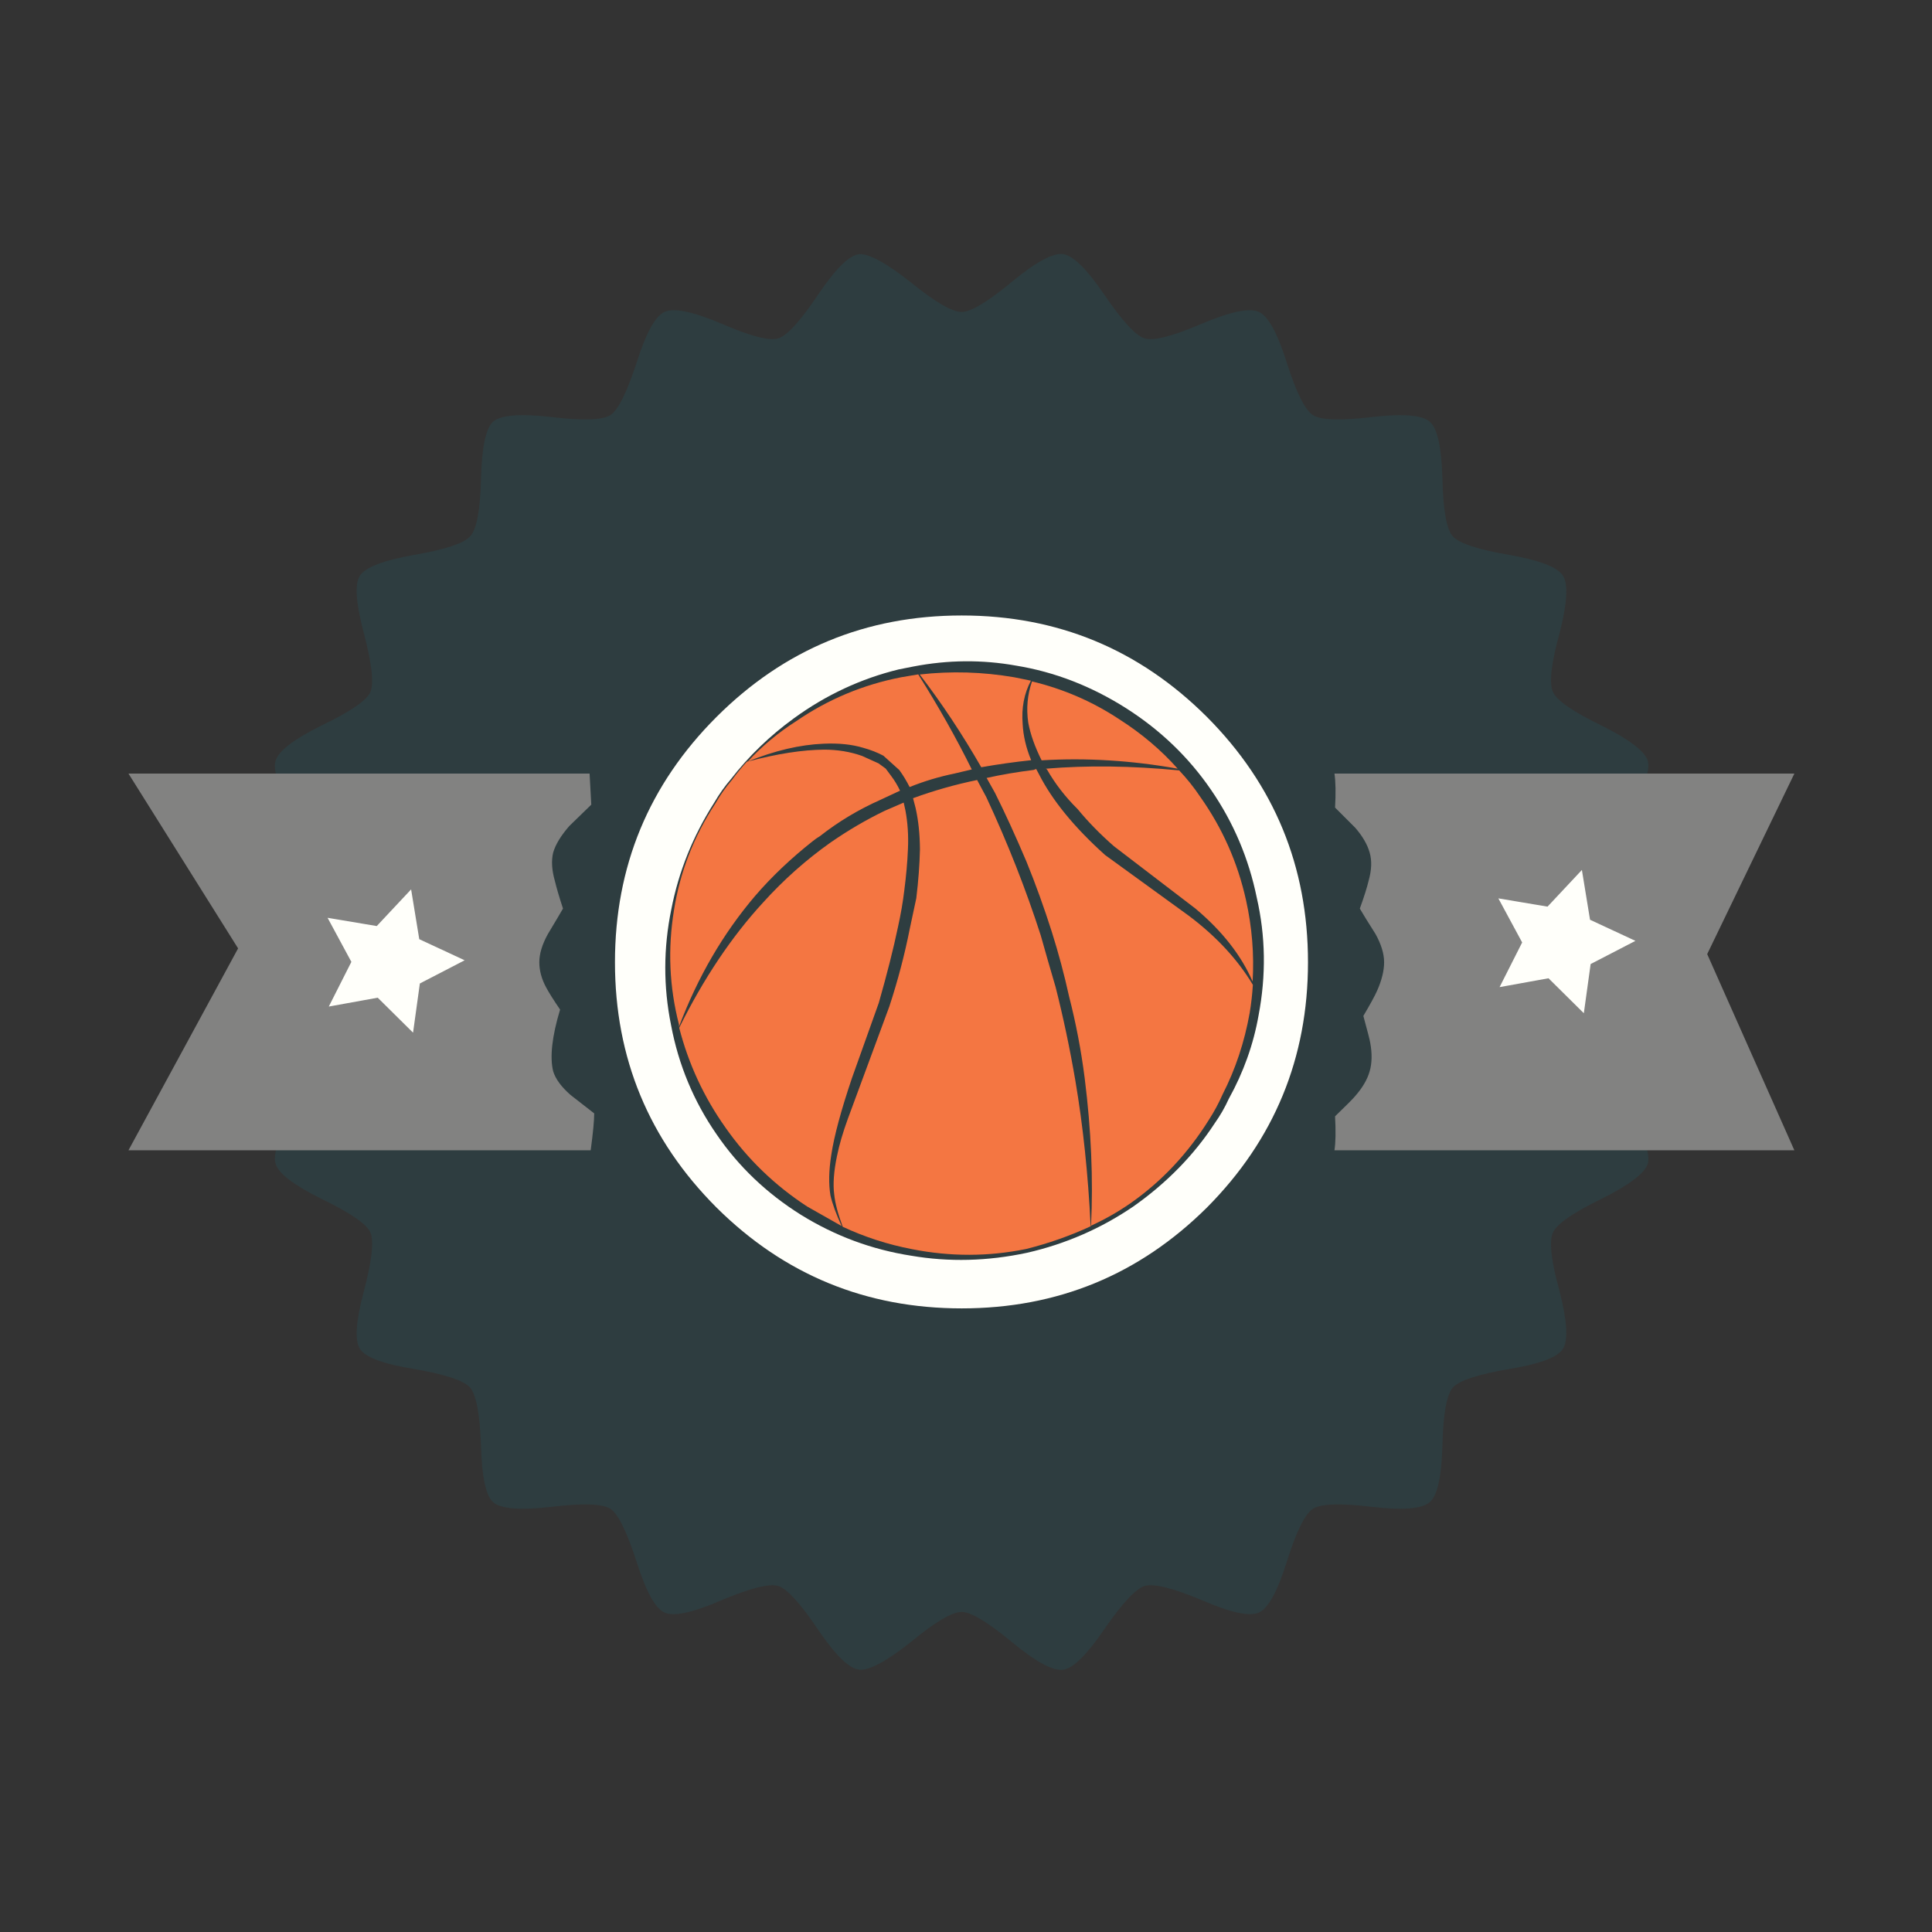 <?xml version="1.0" encoding="utf-8"?>
<!-- Generator: Adobe Illustrator 16.0.0, SVG Export Plug-In . SVG Version: 6.00 Build 0)  -->
<!DOCTYPE svg PUBLIC "-//W3C//DTD SVG 1.1//EN" "http://www.w3.org/Graphics/SVG/1.1/DTD/svg11.dtd">
<svg version="1.1" id="Layer_1" xmlns="http://www.w3.org/2000/svg" xmlns:xlink="http://www.w3.org/1999/xlink" x="0px" y="0px"
	 width="400px" height="400px" viewBox="0 0 400 400" enable-background="new 0 0 400 400" xml:space="preserve">
<rect x="0" y="0" width="400" height="400" fill="#333333" stroke="none"/>
<g>
	<path fill-rule="evenodd" clip-rule="evenodd" fill="#2E3D40" d="M114.048,86.329c6.536,0.788,10.642,0.662,12.317-0.377
		c1.592-1.022,3.419-4.684,5.48-10.985c1.911-6.05,3.821-9.51,5.731-10.382c1.927-0.888,5.832-0.092,11.714,2.388
		c6.05,2.631,9.997,3.662,11.839,3.092c1.827-0.553,4.609-3.62,8.346-9.2c3.586-5.329,6.418-8.078,8.496-8.245
		c2.062-0.067,5.605,1.885,10.633,5.857c5.011,4.072,8.513,6.108,10.507,6.108c1.911,0,5.413-2.111,10.508-6.334
		c4.943-4.072,8.454-5.949,10.532-5.631c2.062,0.318,4.885,3.109,8.471,8.371c3.737,5.497,6.527,8.521,8.371,9.075
		c1.827,0.57,5.807-0.461,11.94-3.092c5.898-2.48,9.804-3.276,11.714-2.388c1.91,0.872,3.82,4.332,5.731,10.382
		c1.994,6.301,3.82,9.963,5.479,10.985c1.593,1.039,5.698,1.165,12.317,0.377c6.284-0.721,10.223-0.402,11.814,0.956
		c1.592,1.34,2.473,5.237,2.64,11.688c0.15,6.62,0.871,10.642,2.161,12.066c1.273,1.441,5.17,2.723,11.689,3.846
		c6.301,1.106,10.005,2.539,11.111,4.299c1.123,1.742,0.888,5.723-0.705,11.94c-1.759,6.368-2.203,10.432-1.332,12.192
		c0.805,1.742,4.156,4.047,10.056,6.913c5.731,2.865,8.915,5.295,9.552,7.29c0.553,1.994-0.805,5.698-4.072,11.111
		c-3.418,5.665-5.011,9.452-4.775,11.362c0.234,1.978,2.823,5.204,7.767,9.678c4.71,4.29,7.063,7.474,7.063,9.552
		c0,2.062-2.354,5.245-7.063,9.552c-4.943,4.458-7.532,7.642-7.767,9.552c-0.235,1.911,1.357,5.698,4.775,11.363
		c3.268,5.496,4.625,9.242,4.072,11.236c-0.637,1.977-3.82,4.398-9.552,7.264c-5.899,2.883-9.251,5.195-10.056,6.938
		c-0.871,1.76-0.427,5.823,1.332,12.191c1.593,6.218,1.828,10.197,0.705,11.94c-1.106,1.76-4.811,3.15-11.111,4.173
		c-6.52,1.122-10.416,2.405-11.689,3.847c-1.29,1.508-2.011,5.563-2.161,12.166c-0.167,6.385-1.048,10.247-2.64,11.588
		c-1.592,1.357-5.53,1.676-11.814,0.955c-6.619-0.787-10.725-0.662-12.317,0.377c-1.659,1.022-3.485,4.727-5.479,11.111
		c-1.911,6.049-3.821,9.51-5.731,10.381c-1.91,0.872-5.815,0.034-11.714-2.514c-6.05-2.547-10.03-3.544-11.94-2.99
		c-1.844,0.569-4.634,3.561-8.371,8.974c-3.586,5.263-6.409,8.052-8.471,8.37c-2.078,0.318-5.589-1.559-10.532-5.631
		c-5.096-4.223-8.598-6.334-10.508-6.334c-1.994,0-5.496,2.07-10.507,6.209c-5.028,3.988-8.572,5.907-10.633,5.756
		c-2.078-0.167-4.91-2.882-8.496-8.145c-3.737-5.563-6.519-8.63-8.346-9.199c-1.843-0.554-5.79,0.443-11.839,2.99
		c-5.882,2.548-9.787,3.386-11.714,2.514c-1.911-0.871-3.821-4.332-5.731-10.381c-2.061-6.385-3.888-10.089-5.48-11.111
		c-1.676-1.039-5.782-1.164-12.317-0.377c-6.368,0.721-10.348,0.402-11.94-0.955c-1.508-1.341-2.346-5.203-2.514-11.588
		c-0.234-6.604-0.988-10.658-2.262-12.166c-1.273-1.441-5.136-2.725-11.588-3.847c-6.368-1.022-10.113-2.413-11.236-4.173
		c-1.106-1.743-0.83-5.723,0.83-11.94c1.676-6.368,2.12-10.432,1.332-12.191c-0.804-1.743-4.189-4.056-10.155-6.938
		c-5.748-2.865-8.898-5.287-9.452-7.264c-0.637-1.994,0.721-5.74,4.072-11.236c3.419-5.665,5.011-9.452,4.776-11.363
		c-0.318-1.91-2.907-5.094-7.767-9.552c-4.692-4.307-7.039-7.49-7.039-9.552c0-2.078,2.346-5.262,7.039-9.552
		c4.86-4.542,7.449-7.768,7.767-9.678c0.235-1.91-1.357-5.697-4.776-11.362c-3.352-5.413-4.709-9.117-4.072-11.111
		c0.553-1.994,3.704-4.424,9.452-7.29c5.966-2.866,9.351-5.17,10.155-6.913c0.788-1.76,0.344-5.824-1.332-12.192
		c-1.659-6.217-1.936-10.198-0.83-11.94c1.19-1.76,4.935-3.193,11.236-4.299c6.452-1.123,10.315-2.405,11.588-3.846
		c1.357-1.424,2.112-5.446,2.262-12.066c0.168-6.452,1.006-10.348,2.514-11.688C103.7,85.927,107.68,85.608,114.048,86.329z
		 M96.201,198.818l-9.401-4.374l-1.685-10.306l-7.114,7.592l-10.181-1.709l4.927,9.125l-4.676,9.25l10.13-1.835l7.315,7.24
		l1.408-10.182L96.201,198.818z M249.891,148.443c-14.026-14.009-30.953-21.015-50.778-21.015s-36.75,7.005-50.777,21.015
		c-14.01,14.01-21.015,30.936-21.015,50.778c0,19.824,7.005,36.751,21.015,50.777c14.027,13.926,30.953,20.889,50.777,20.889
		s36.751-6.963,50.778-20.889c13.942-14.026,20.914-30.953,20.914-50.777C270.805,179.379,263.833,162.453,249.891,148.443z
		 M189.033,165.26l0.527,2.011c0.587,2.598,0.888,5.463,0.906,8.597c-0.067,3.101-0.319,6.46-0.754,10.081
		c-0.436,2.078-0.888,4.198-1.357,6.359c-1.056,5.346-2.464,10.7-4.223,16.063l-8.572,23.201c-1.056,2.899-1.81,5.48-2.263,7.742
		c-0.67,3.167-0.863,5.841-0.578,8.02c0.185,1.793,0.771,4.014,1.76,6.66c4.559,2.129,9.326,3.67,14.303,4.626
		c7.96,1.575,15.845,1.567,23.654-0.024c4.643-1.157,9.1-2.725,13.373-4.701c-0.52-10.726-1.575-20.78-3.166-30.165
		c-1.141-6.67-2.506-13.138-4.098-19.405c-1.057-3.57-2.078-7.123-3.067-10.659c-3.067-9.535-6.821-19.071-11.262-28.606
		l-1.91-3.569C197.697,162.445,193.273,163.702,189.033,165.26z M187.223,184.364c0.402-3.1,0.654-5.949,0.754-8.546
		c0.134-2.833-0.042-5.522-0.528-8.069l-0.352-1.583l-3.947,1.709c-3.871,1.877-7.617,4.072-11.236,6.585
		c-5.061,3.587-9.703,7.718-13.926,12.393c-6.536,7.105-12.326,15.752-17.37,25.942c1.927,7.49,5.128,14.387,9.602,20.688
		c4.559,6.502,10.189,11.94,16.893,16.314l7.139,4.047c-1.157-2.53-1.927-4.642-2.313-6.334c-0.402-2.363-0.344-5.179,0.176-8.447
		c0.586-3.871,2.011-9.158,4.273-15.861l5.555-15.56c1.727-6.05,3.05-11.287,3.972-15.711
		C186.502,189.283,186.938,186.761,187.223,184.364z M182.899,156.462l3.293,2.966c0.771,1.056,1.482,2.229,2.137,3.52
		c2.999-1.207,6.091-2.137,9.275-2.791l3.595-0.854c-3.167-6.418-6.862-12.979-11.085-19.683c-1.123,0.184-2.313,0.385-3.57,0.603
		c-7.893,1.542-15.133,4.575-21.718,9.1c-3.754,2.396-7.089,5.179-10.005,8.346c-0.084-0.051-0.151-0.034-0.201,0.05
		c-1.056,1.14-2.078,2.388-3.067,3.746c-1.29,1.508-2.43,3.125-3.418,4.851c-4.491,6.854-7.357,14.237-8.597,22.146
		c-1.307,8.01-0.963,15.887,1.031,23.629v0.503c3.871-10.273,9.133-19.314,15.786-27.123c3.418-3.972,7.399-7.751,11.94-11.337
		c0.453-0.369,0.947-0.712,1.483-1.031c3.771-2.966,7.927-5.463,12.468-7.49l4.098-1.911c-0.52-1.106-1.123-2.112-1.811-3.017
		l-1.156-1.559l-1.483-1.081l-3.394-1.534c-2.447-0.872-5.069-1.307-7.868-1.307c-4.492,0.033-9.762,0.855-15.812,2.464
		c5.563-2.263,10.817-3.494,15.761-3.696c3.101-0.134,5.815,0.151,8.145,0.855C180.251,155.247,181.643,155.792,182.899,156.462z
		 M213.441,140.927l-3.443-0.704c-6.536-1.123-13.063-1.315-19.583-0.578c4.525,5.899,8.773,12.301,12.745,19.205
		c3.419-0.604,6.862-1.089,10.332-1.458c-1.057-2.564-1.643-5.069-1.76-7.516C211.464,146.591,212.033,143.608,213.441,140.927z
		 M216.533,159.151l0.227,0.151c1.692,2.966,3.813,5.706,6.359,8.22c2.129,2.598,4.625,5.153,7.491,7.667l16.892,12.92
		c5.531,4.642,9.478,9.678,11.84,15.107c0.336-5.597-0.117-11.202-1.357-16.816c-1.726-7.792-4.885-14.932-9.477-21.417
		c-1.307-1.961-2.766-3.787-4.373-5.48C234.246,158.548,225.047,158.431,216.533,159.151z M204.266,161.063l1.734,3.091
		c2.063,4.123,4.232,8.865,6.512,14.228c1.91,4.693,3.661,9.544,5.254,14.555c1.407,4.475,2.598,8.923,3.568,13.348
		c1.441,5.614,2.522,11.278,3.243,16.993c1.341,10.691,1.776,20.855,1.308,30.491c2.865-1.308,5.588-2.856,8.169-4.65
		c6.452-4.509,11.874-10.281,16.265-17.319c1.072-1.66,2.011-3.402,2.814-5.229c2.665-5.213,4.533-10.844,5.606-16.893
		c0.317-1.91,0.536-3.838,0.653-5.781c-3.15-5.246-7.55-9.997-13.197-14.253l-17.395-12.619
		c-6.402-5.748-10.985-11.362-13.75-16.842l-0.528-0.98l-0.503,0.201C210.635,159.822,207.383,160.375,204.266,161.063z
		 M213.668,141.078c-0.955,2.732-1.216,5.581-0.779,8.547c0.452,2.414,1.374,5.011,2.765,7.792
		c9.268-0.553,18.661,0.025,28.179,1.734c-3.436-3.871-7.49-7.298-12.166-10.281C226.152,145.234,220.153,142.636,213.668,141.078z
		 M186.092,138.589l3.042-0.604c7.139-1.374,14.22-1.433,21.241-0.176c7.994,1.307,15.602,4.257,22.824,8.848
		c7.089,4.525,12.938,10.156,17.546,16.892c4.642,6.754,7.792,14.186,9.452,22.297c1.826,7.96,1.952,16.08,0.377,24.357
		c-1.057,6.018-3.117,11.789-6.184,17.32c-0.788,1.742-1.752,3.419-2.892,5.027c-4.323,6.619-9.946,12.367-16.866,17.244
		c-6.688,4.559-14.019,7.75-21.996,9.577c-8.161,1.743-16.163,1.944-24.006,0.604c-8.145-1.273-15.736-4.089-22.774-8.446
		c-7.122-4.457-12.962-10.029-17.521-16.717c-4.708-6.803-7.843-14.328-9.401-22.572c-1.609-7.961-1.592-15.946,0.05-23.957
		c1.525-7.843,4.491-15.216,8.898-22.121c1.056-1.81,2.204-3.427,3.444-4.852c3.72-4.793,8.077-8.999,13.071-12.619
		C171.035,143.868,178.266,140.5,186.092,138.589z M320.4,187.708l-10.181-1.709l4.928,9.125l-4.677,9.25l10.131-1.834l7.314,7.239
		l1.408-10.181l9.275-4.801l-9.4-4.374l-1.685-10.306L320.4,187.708z"/>
	<path fill-rule="evenodd" clip-rule="evenodd" fill="#828281" d="M114.878,182.378c0.318,1.357,0.88,3.268,1.684,5.731
		c-0.637,1.106-1.676,2.857-3.117,5.254c-1.19,2.145-1.785,4.097-1.785,5.857c0,1.743,0.478,3.494,1.433,5.254
		c0.553,1.039,1.508,2.555,2.866,4.549c-1.676,5.564-2.154,9.82-1.433,12.771c0.486,1.593,1.685,3.226,3.595,4.901
		c1.106,0.872,2.74,2.146,4.902,3.821c0,1.508-0.243,4.056-0.729,7.642H26.596l22.699-41.804l-22.699-36.198h95.472l0.352,6.436
		c-2.631,2.547-4.147,4.022-4.55,4.424c-1.743,1.994-2.857,3.829-3.343,5.505C114.124,178.197,114.241,180.149,114.878,182.378z
		 M353.456,197.537l18.049,40.622h-95.22c0.251-1.592,0.293-3.938,0.125-7.039c2.313-2.229,3.704-3.627,4.174-4.197
		c1.524-1.742,2.521-3.452,2.99-5.128c0.486-1.676,0.528-3.628,0.126-5.857c-0.083-0.553-0.562-2.421-1.433-5.604
		c1.424-2.397,2.379-4.148,2.865-5.254c0.955-2.162,1.434-4.115,1.434-5.857c0-1.76-0.596-3.712-1.785-5.857
		c-1.525-2.396-2.605-4.147-3.243-5.254c0.889-2.463,1.491-4.374,1.811-5.731c0.637-2.229,0.712-4.181,0.226-5.856
		c-0.469-1.676-1.466-3.394-2.99-5.153l-4.174-4.173c0.168-3.017,0.126-5.362-0.125-7.039h95.22L353.456,197.537z"/>
	<path fill-rule="evenodd" clip-rule="evenodd" fill="#FFFFFA" d="M320.4,187.708l7.114-7.592l1.685,10.306l9.4,4.374l-9.275,4.801
		l-1.408,10.181l-7.314-7.239l-10.131,1.834l4.677-9.25l-4.928-9.125L320.4,187.708z M96.201,198.818l-9.275,4.801l-1.408,10.182
		l-7.315-7.24l-10.13,1.835l4.676-9.25l-4.927-9.125l10.181,1.709l7.114-7.592l1.685,10.306L96.201,198.818z M186.092,138.589
		c-7.826,1.911-15.058,5.279-21.694,10.105c-4.994,3.62-9.351,7.826-13.071,12.619c-1.24,1.424-2.388,3.042-3.444,4.852
		c-4.407,6.904-7.374,14.278-8.898,22.121c-1.643,8.011-1.659,15.996-0.05,23.957c1.558,8.244,4.692,15.77,9.401,22.572
		c4.559,6.688,10.399,12.26,17.521,16.717c7.039,4.357,14.63,7.173,22.774,8.446c7.843,1.341,15.845,1.14,24.006-0.604
		c7.978-1.827,15.309-5.019,21.996-9.577c6.92-4.877,12.543-10.625,16.866-17.244c1.14-1.608,2.104-3.285,2.892-5.027
		c3.066-5.531,5.127-11.303,6.184-17.32c1.575-8.277,1.449-16.397-0.377-24.357c-1.66-8.111-4.811-15.543-9.452-22.297
		c-4.608-6.736-10.457-12.367-17.546-16.892c-7.223-4.591-14.83-7.541-22.824-8.848c-7.021-1.257-14.103-1.198-21.241,0.176
		L186.092,138.589z M249.891,148.443c13.942,14.01,20.914,30.936,20.914,50.778c0,19.824-6.972,36.751-20.914,50.777
		c-14.026,13.926-30.953,20.889-50.778,20.889s-36.75-6.963-50.777-20.889c-14.01-14.026-21.015-30.953-21.015-50.777
		c0-19.842,7.005-36.768,21.015-50.778c14.027-14.009,30.953-21.015,50.777-21.015S235.864,134.434,249.891,148.443z"/>
	<path fill-rule="evenodd" clip-rule="evenodd" fill="#F47642" d="M213.668,141.078c6.485,1.559,12.484,4.156,17.998,7.793
		c4.676,2.983,8.73,6.41,12.166,10.281c-9.518-1.709-18.911-2.287-28.179-1.734c-1.391-2.782-2.313-5.379-2.765-7.792
		C212.452,146.658,212.713,143.81,213.668,141.078z M204.266,161.063c3.117-0.688,6.369-1.24,9.754-1.66l0.503-0.201l0.528,0.98
		c2.765,5.479,7.348,11.094,13.75,16.842l17.395,12.619c5.647,4.257,10.047,9.008,13.197,14.253
		c-0.117,1.943-0.336,3.871-0.653,5.781c-1.073,6.049-2.941,11.68-5.606,16.893c-0.804,1.826-1.742,3.568-2.814,5.229
		c-4.391,7.038-9.813,12.811-16.265,17.319c-2.581,1.794-5.304,3.343-8.169,4.65c0.469-9.636,0.033-19.8-1.308-30.491
		c-0.721-5.715-1.802-11.379-3.243-16.993c-0.971-4.425-2.161-8.874-3.568-13.348c-1.593-5.011-3.344-9.862-5.254-14.555
		c-2.279-5.362-4.449-10.105-6.512-14.228L204.266,161.063z M216.533,159.151c8.514-0.72,17.713-0.603,27.602,0.352
		c1.607,1.693,3.066,3.519,4.373,5.48c4.592,6.485,7.751,13.625,9.477,21.417c1.24,5.614,1.693,11.22,1.357,16.816
		c-2.362-5.429-6.309-10.465-11.84-15.107l-16.892-12.92c-2.866-2.514-5.362-5.069-7.491-7.667c-2.547-2.514-4.667-5.254-6.359-8.22
		L216.533,159.151z M213.441,140.927c-1.408,2.681-1.978,5.664-1.709,8.949c0.117,2.447,0.703,4.952,1.76,7.516
		c-3.47,0.369-6.913,0.854-10.332,1.458c-3.972-6.904-8.22-13.306-12.745-19.205c6.519-0.737,13.046-0.544,19.583,0.578
		L213.441,140.927z M182.899,156.462c-1.257-0.67-2.648-1.215-4.173-1.634c-2.329-0.704-5.044-0.989-8.145-0.855
		c-4.943,0.202-10.197,1.433-15.761,3.696c6.049-1.609,11.32-2.431,15.812-2.464c2.798,0,5.421,0.436,7.868,1.307l3.394,1.534
		l1.483,1.081l1.156,1.559c0.688,0.905,1.291,1.911,1.811,3.017l-4.098,1.911c-4.542,2.027-8.698,4.524-12.468,7.49
		c-0.536,0.319-1.03,0.663-1.483,1.031c-4.542,3.586-8.522,7.365-11.94,11.337c-6.653,7.809-11.915,16.85-15.786,27.123v-0.503
		c-1.994-7.742-2.338-15.619-1.031-23.629c1.24-7.91,4.106-15.292,8.597-22.146c0.989-1.726,2.128-3.343,3.418-4.851
		c0.989-1.357,2.011-2.606,3.067-3.746c0.05-0.084,0.117-0.101,0.201-0.05c2.916-3.167,6.251-5.95,10.005-8.346
		c6.585-4.524,13.825-7.558,21.718-9.1c1.257-0.218,2.447-0.419,3.57-0.603c4.223,6.703,7.918,13.264,11.085,19.683l-3.595,0.854
		c-3.184,0.654-6.276,1.584-9.275,2.791c-0.654-1.291-1.366-2.464-2.137-3.52L182.899,156.462z M187.223,184.364
		c-0.285,2.396-0.721,4.918-1.307,7.566c-0.922,4.424-2.245,9.661-3.972,15.711l-5.555,15.56c-2.262,6.703-3.687,11.99-4.273,15.861
		c-0.52,3.269-0.578,6.084-0.176,8.447c0.386,1.692,1.156,3.804,2.313,6.334l-7.139-4.047c-6.704-4.374-12.334-9.813-16.893-16.314
		c-4.474-6.301-7.675-13.197-9.602-20.688c5.044-10.189,10.834-18.836,17.37-25.942c4.224-4.675,8.865-8.806,13.926-12.393
		c3.62-2.514,7.365-4.708,11.236-6.585l3.947-1.709l0.352,1.583c0.485,2.547,0.662,5.237,0.528,8.069
		C187.877,178.416,187.625,181.264,187.223,184.364z M189.033,165.26c4.24-1.558,8.664-2.815,13.272-3.771l1.91,3.569
		c4.44,9.536,8.194,19.071,11.262,28.606c0.989,3.536,2.011,7.089,3.067,10.659c1.592,6.268,2.957,12.735,4.098,19.405
		c1.591,9.385,2.646,19.439,3.166,30.165c-4.273,1.977-8.73,3.544-13.373,4.701c-7.809,1.592-15.693,1.6-23.654,0.024
		c-4.977-0.956-9.745-2.497-14.303-4.626c-0.988-2.646-1.575-4.867-1.76-6.66c-0.285-2.179-0.092-4.853,0.578-8.02
		c0.453-2.262,1.207-4.843,2.263-7.742l8.572-23.201c1.759-5.363,3.167-10.717,4.223-16.063c0.469-2.162,0.921-4.282,1.357-6.359
		c0.436-3.62,0.687-6.98,0.754-10.081c-0.018-3.134-0.319-5.999-0.906-8.597L189.033,165.26z"/>
</g>
</svg>
